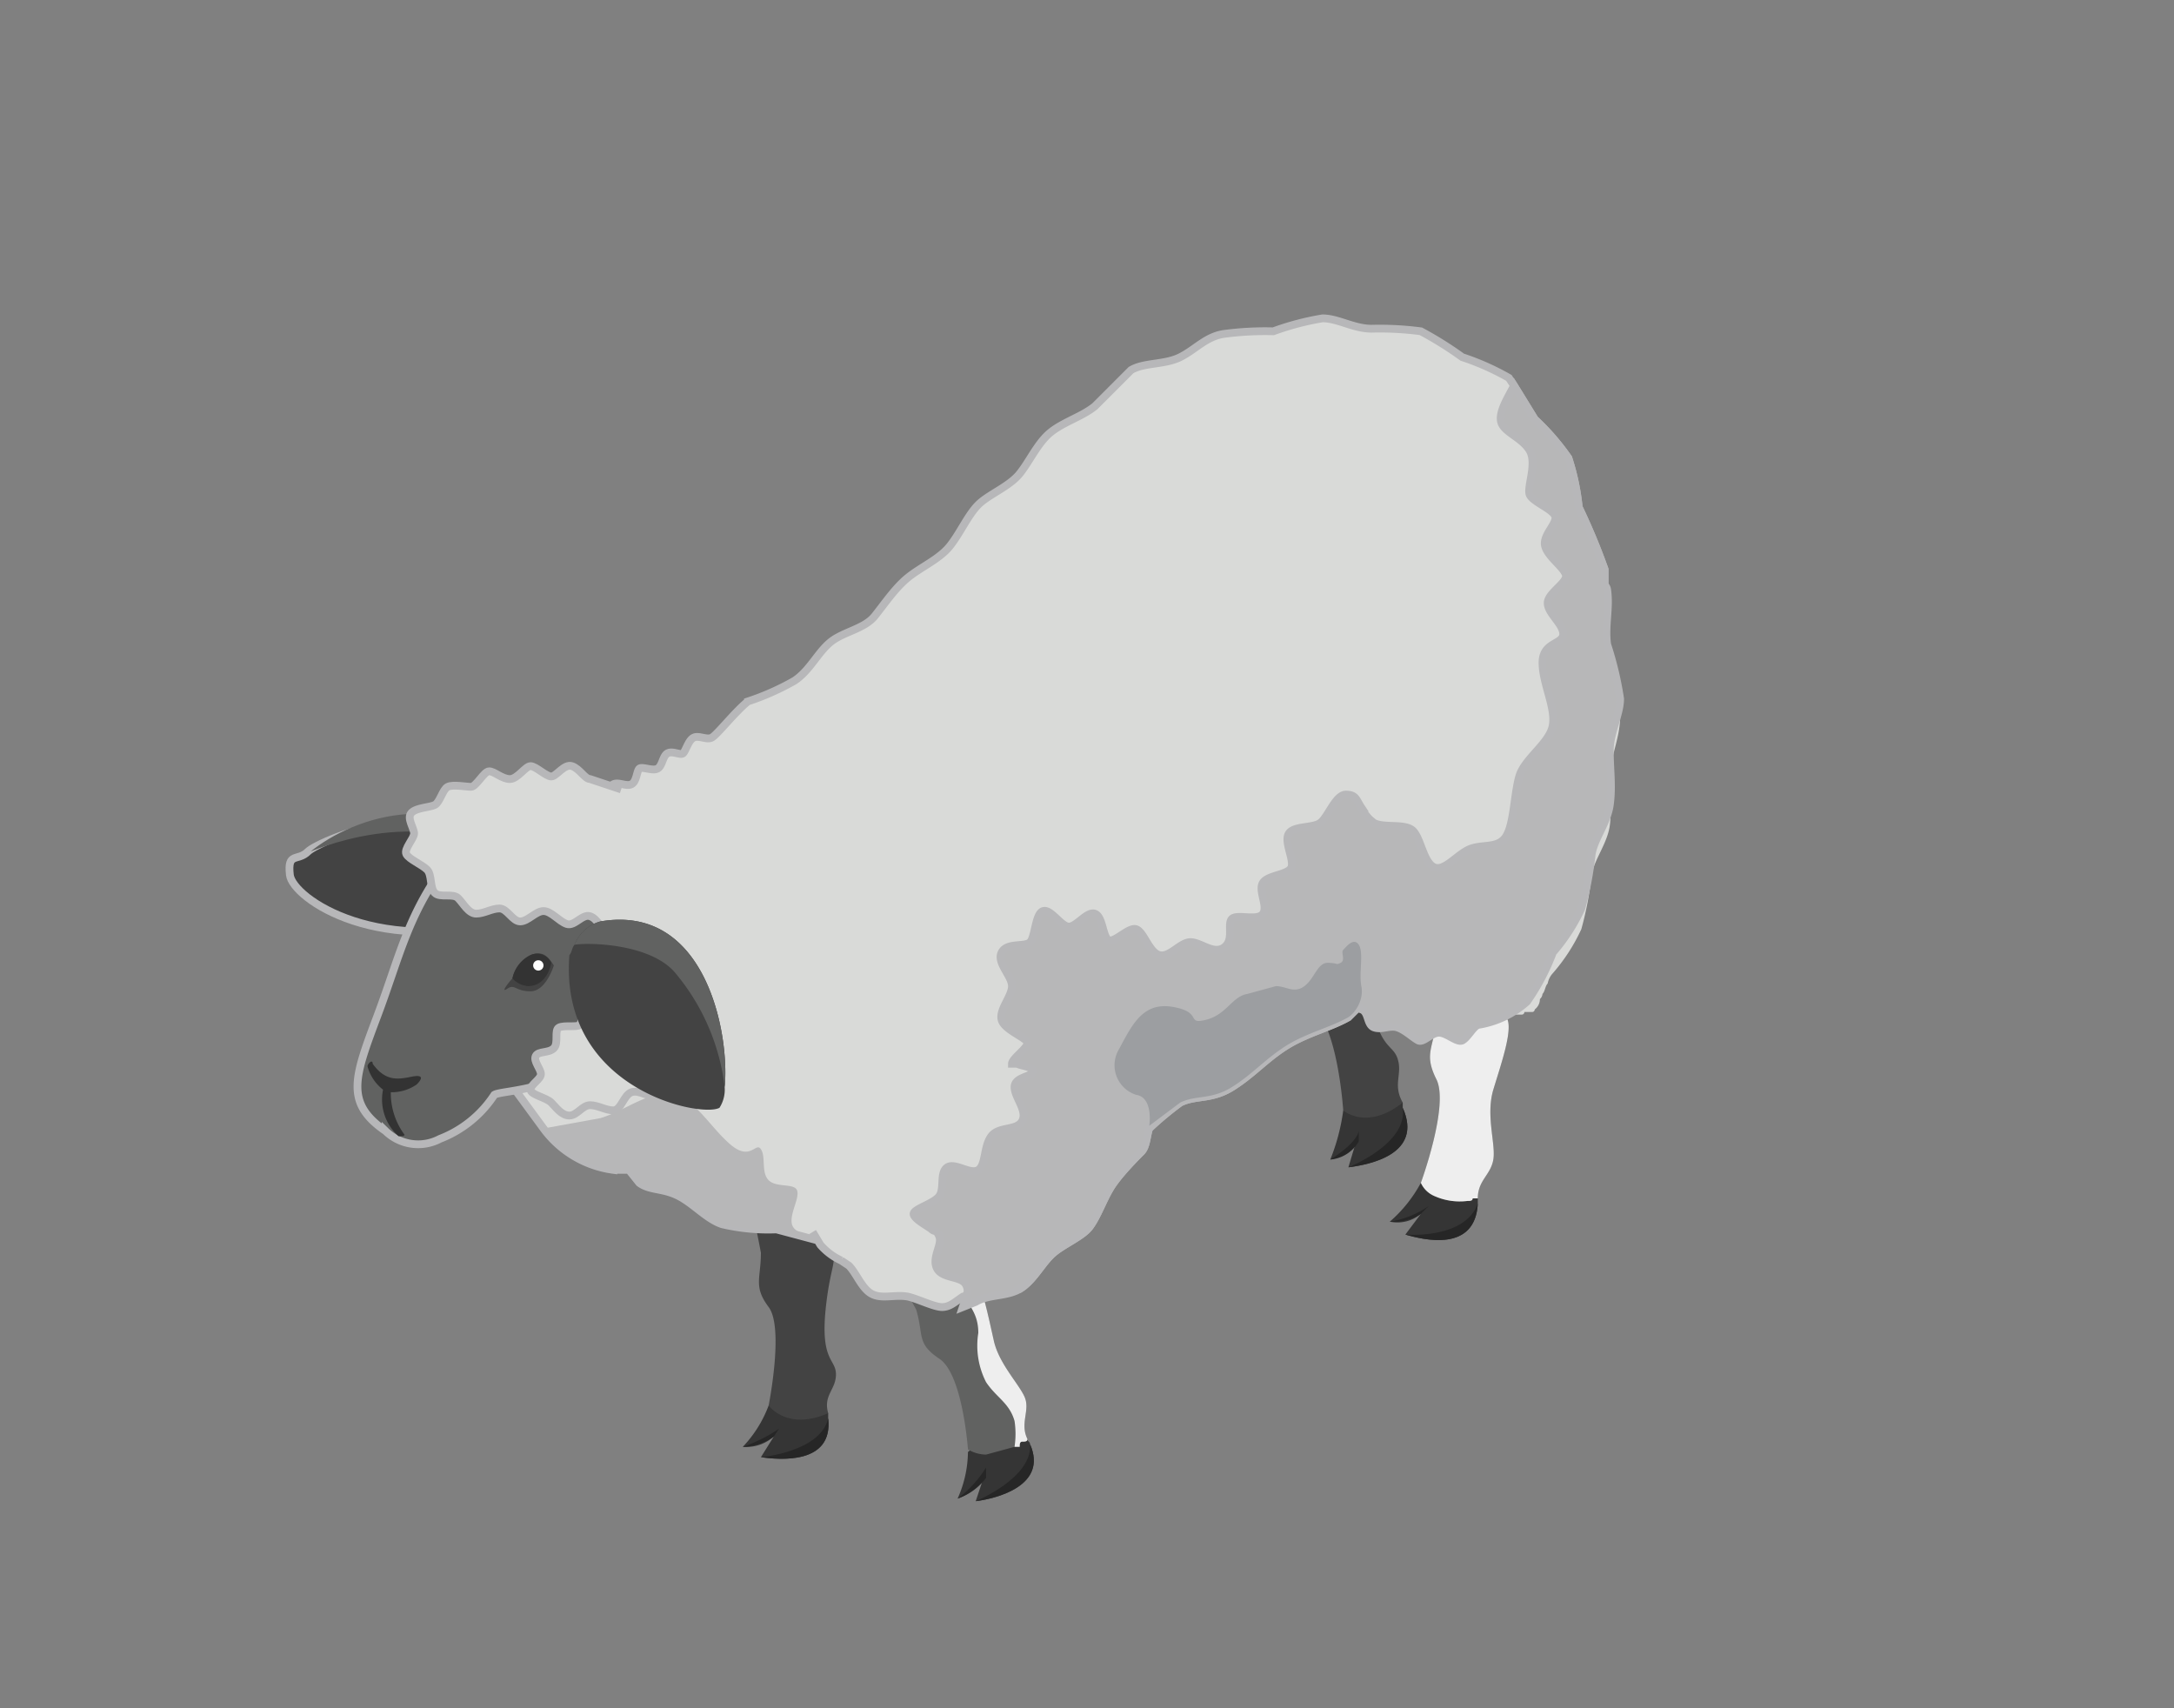 <svg xmlns="http://www.w3.org/2000/svg" viewBox="0 0 84 66"><rect x="0" y="0" width="84" height="66" fill="#808080" stroke="none"/><defs><style>.cls-1{isolation:isolate;}.cls-2{fill:#353535;}.cls-11,.cls-3{fill:#616261;}.cls-4{fill:#262626;}.cls-5{fill:#eee;mix-blend-mode:multiply;}.cls-6,.cls-7{fill:#434343;}.cls-11,.cls-17,.cls-7,.cls-8{stroke:#b7b7b9;stroke-width:0.3px;}.cls-11,.cls-17,.cls-7,.cls-8,.cls-9{stroke-miterlimit:10;}.cls-10,.cls-8{fill:#d9dad8;}.cls-14,.cls-9{fill:none;}.cls-9{stroke:#000;stroke-width:0.04px;}.cls-12{fill:#333;}.cls-13{fill:#fff;}.cls-15{fill:#f2e8d4;}.cls-16,.cls-17{fill:#b7b7b8;}.cls-18{fill:#9c9ea1;}</style></defs><g class="cls-1"><g id="SheepF05_P04"><path class="cls-2" d="M37.7,58l.3-.9a2,2,0,0,1-1,.8,4.5,4.5,0,0,0,.4-1.8,2.5,2.5,0,0,1,2.3-.5c0,.1.1.1.1.2C40.5,57.4,38.5,57.9,37.7,58Z"/><path class="cls-3" d="M39.7,55.6c0,.1-.1.1-.2.1s-.1.1-.1.2h-.2l-1.1.3a1.4,1.4,0,0,1-.7-.2s-.2-2.9-1.1-3.5-.6-.9-.9-1.9a29.2,29.2,0,0,0-1.9-3.1l-1.4-2a3.3,3.3,0,0,1,1.8-2.2,4.8,4.8,0,0,1,1.9-.5s.1.6.3,1.4a26.6,26.6,0,0,0,1,3.8c.2.8.4,1.3.6,1.4s.5,1.5.7,2.4,1,1.7,1.2,2.2S39.4,55,39.7,55.6Z"/><path class="cls-4" d="M37,57.9a4.4,4.4,0,0,0,1.1-1.2v.4A2.3,2.3,0,0,1,37,57.9Z"/><path class="cls-4" d="M37.7,58s2.2-.9,2.1-2.2C40.5,57.4,38.5,57.9,37.7,58Z"/><path class="cls-5" d="M39.7,55.6c0,.1-.1.1-.2.1s-.1.1-.1.2h-.2a3.3,3.3,0,0,0,0-1c-.2-.7-.7-.9-1.1-1.5a3.1,3.1,0,0,1-.3-1.9c0-.8-.4-1.1-.8-1.8a2.5,2.5,0,0,1-.2-1.5l.3-.2c.2.8.4,1.3.6,1.4s.5,1.5.7,2.4,1,1.7,1.2,2.2S39.4,55,39.7,55.6Z"/><path class="cls-2" d="M52.1,45.1l.3-1a1.4,1.4,0,0,1-1,.7,7.7,7.7,0,0,0,.5-1.9,5.3,5.3,0,0,1,2.3-.3v.2C55,44.6,52.9,45,52.1,45.1Z"/><path class="cls-4" d="M51.4,44.8s1-.6,1.1-1.1v.4A1.4,1.4,0,0,1,51.4,44.8Z"/><path class="cls-4" d="M52.1,45.1s2.3-.9,2.1-2.3C55,44.6,52.9,45,52.1,45.1Z"/><path class="cls-6" d="M46.6,30.9s2.9,4.9,3.2,5.9.1,1.4,1,2.2,1.1,3.9,1.1,3.9.9.8,2.3-.3c-.4-.7,0-1.1-.2-1.7s-.7-.3-1.1-2.5,0-2.1-.8-2.8-1.8-7.4-1.8-7.4A3.4,3.4,0,0,0,46.6,30.9Z"/><path class="cls-2" d="M29.4,56.3l.5-.8a1.6,1.6,0,0,1-1.2.4,4.7,4.7,0,0,0,1-1.6,5.7,5.7,0,0,1,2.3.3v.2C32.2,56.6,30.1,56.4,29.4,56.3Z"/><path class="cls-4" d="M28.7,55.9a5.9,5.9,0,0,0,1.4-.7l-.2.3A2.1,2.1,0,0,1,28.7,55.9Z"/><path class="cls-4" d="M29.4,56.3s2.3-.2,2.6-1.5C32.2,56.6,30.1,56.4,29.4,56.3Z"/><path class="cls-6" d="M27.9,42.4a51.9,51.9,0,0,1,1.5,6c0,1-.3,1.3.3,2.1s0,3.8,0,3.8.7,1,2.3.3c-.2-.7.3-.9.3-1.5s-.6-.5-.4-2.5.6-1.9,0-2.6.3-7.1.3-7.1A3.6,3.6,0,0,0,27.9,42.4Z"/><path class="cls-2" d="M54.3,47.7l.6-.8a1.4,1.4,0,0,1-1.2.3,5.3,5.3,0,0,0,1.2-1.5s1.5-.4,2.2.6v.2C57,48.4,55,47.9,54.3,47.7Z"/><path class="cls-3" d="M57.1,46.3h-.2c0,.1-.1.1-.2.1a2.4,2.4,0,0,1-1.3-.2,1,1,0,0,1-.5-.5s1.1-3,.6-4-.1-1.2,0-2.3a20,20,0,0,0-.2-3.9c-.1-1.4-.3-2.6-.3-2.6a3.3,3.3,0,0,1,2.6-1.4,7.7,7.7,0,0,1,1.9.5,11,11,0,0,1-.4,1.5c-.4,2-1.2,5.4-.9,5.8s-.2,1.8-.5,2.8.1,2.1,0,2.7S57.1,45.6,57.1,46.3Z"/><path class="cls-5" d="M57.1,46.3h-.2c0,.1-.1.1-.2.1a2.4,2.4,0,0,1-1.3-.2,1,1,0,0,1-.5-.5s1.1-3,.6-4-.1-1.2,0-2.3a20,20,0,0,0-.2-3.9c-.1-1.4-.3-2.6-.3-2.6a3.3,3.3,0,0,1,2.6-1.4,7.7,7.7,0,0,1,1.9.5,11,11,0,0,1-.4,1.5c-.4,2-1.2,5.4-.9,5.8s-.2,1.8-.5,2.8.1,2.1,0,2.7S57.1,45.6,57.1,46.3Z"/><path class="cls-4" d="M53.7,47.2a3.7,3.7,0,0,0,1.5-.6l-.3.3A1.9,1.9,0,0,1,53.7,47.2Z"/><path class="cls-4" d="M54.3,47.7s2.3.2,2.8-1.2C57,48.4,55,47.9,54.3,47.7Z"/><path class="cls-7" d="M20.6,33.9,20,35.4c-5.3,1.7-8.7-.7-8.8-1.6s.3-.5.7-.9S17.7,30,20.6,33.9Z"/><path class="cls-3" d="M20.6,33.9l-.5-.3c-3.2-2.7-7.6-.9-8.1-.7C13.6,31.6,17.7,30,20.6,33.9Z"/><path class="cls-8" d="M61.7,27.2c-.3.9-.9,1.6-1.2,2.4a24.4,24.4,0,0,1-1,2.4c-.5.7-1.3,1.2-1.8,1.9s-.9,1.5-1.6,2.1a16.4,16.4,0,0,1-2.2,1.4l-1.1,1.2-.3.3-.4.4c-.7.4-1.6.6-2.4,1.1s-1.3,1.1-2.1,1.6-1.4.3-2,.6a12.7,12.7,0,0,0-1.2,1l-.5.3-.7.3-1.3.4c-.7.3-1.2.9-1.8,1.2s-1.4.3-2,.6-1.2.8-1.9,1H34.1a14.6,14.6,0,0,1-2,.5h-.6L30,47.5a7.8,7.8,0,0,1-2.1-.2c-.6-.2-1.1-.8-1.7-1.1s-1.1-.2-1.5-.5l-.4-.5h-.6A4,4,0,0,1,21,43.6l-1.1-1.5-.7-1.6s.3-2.1,1.5-6.9a1.7,1.7,0,0,1,.9-1.2,1,1,0,0,1,0-.9c.1-.3.4.1.8-.1s.1-.4.3-.5.5.1.7,0,.1-.5.3-.6.5.1.7,0,.2-.5.3-.6.5.1.7,0,.2-.5.4-.6.5.1.6,0,.2-.5.4-.6.5.1.7,0,.9-1,1.4-1.4a9.8,9.8,0,0,0,1.8-.8c.6-.4.9-1.1,1.4-1.5s1.3-.5,1.7-1,.8-1.1,1.3-1.5,1.2-.7,1.6-1.2.7-1.2,1.1-1.6,1.2-.7,1.6-1.2.7-1.2,1.2-1.6,1.2-.6,1.7-1l1.4-1.4c.5-.3,1.3-.2,1.9-.5s1-.8,1.7-.9a12.1,12.1,0,0,1,1.9-.1,10.5,10.5,0,0,1,1.9-.5c.6,0,1.2.4,1.9.4a12.1,12.1,0,0,1,1.9.1,14,14,0,0,1,1.6,1,9.8,9.8,0,0,1,1.8.8l.2.3.8,1.3a9.3,9.3,0,0,1,1.3,1.5,9,9,0,0,1,.4,1.9A24.4,24.4,0,0,1,62,22v.6c0,.7-.3,1.4-.3,2A11.3,11.3,0,0,1,61.7,27.2Z"/><polyline class="cls-9" points="52.3 32.5 52.3 32.5 52.3 32.5"/><path class="cls-10" d="M50.8,37.5l.7.4c.1.2.1.6.3.8l.7.2h.1c.3.1.3.6.5.7s.7-.1.9,0h.5a.1.1,0,0,1,.1.1h.6c0-.1.1-.1.2-.1h.2c.3,0,.6.3.9.3s.4-.5.6-.6h.7a.1.1,0,0,0,.1-.1h.9a.1.1,0,0,0,.1-.1h.3a.1.1,0,0,0,.1-.1h0a.5.5,0,0,0,.2-.4.3.3,0,0,0,.1-.2c.1-.1.1-.3.2-.4a.8.8,0,0,1,.2-.4,7.1,7.1,0,0,0,1.1-1.7,13,13,0,0,0,.4-2.1c.1-.6.6-1.2.7-1.9s-.1-1.4,0-2.1.4-1.4.4-2.1a14.6,14.6,0,0,0-.5-2c-.1-.7.1-1.4,0-2.1a.3.3,0,0,0-.1-.2"/><path class="cls-11" d="M17.6,32.9c-1.8,2.2-2.1,3.9-3,6.3s-1.3,3.4.3,4.5A1.8,1.8,0,0,0,17,44a4.4,4.4,0,0,0,2.1-1.7c.3-.2,2.9-.1,4.7-2.2s1.5-4.8,1-6.3S21.2,28.8,17.6,32.9Z"/><path class="cls-12" d="M14.4,41.1c0-.2-.2,0-.2.1a1.7,1.7,0,0,0,.6.9,1.9,1.9,0,0,0,.6,1.8c.1,0,.3,0,.2-.1a2.7,2.7,0,0,1-.5-1.6,1.7,1.7,0,0,0,1-.3c.2-.2.3-.4-.2-.3S14.9,41.8,14.4,41.1Z"/><path class="cls-6" d="M21.4,37.3s-.3,1-.9,1-.6-.3-.9-.1.1-.3.2-.4a1.3,1.3,0,0,1,.7-.9C21,36.7,21.2,37,21.4,37.3Z"/><path class="cls-12" d="M21.3,37.2c-.1.5-.4.9-.9.9a.9.9,0,0,1-.6-.3,1.3,1.3,0,0,1,.7-.9A.6.6,0,0,1,21.3,37.2Z"/><circle class="cls-13" cx="20.8" cy="37.3" r="0.2"/><path class="cls-8" d="M24,30.5l-1.2-.4c-.2,0-.4-.4-.7-.5s-.6.4-.8.4-.6-.4-.8-.4-.5.5-.8.5-.6-.3-.8-.3-.5.6-.7.6-.7-.1-.9,0-.3.6-.5.7-.7.1-.9.3.1.6.1.8-.4.6-.3.8.6.4.8.6.1.7.3.9.7,0,.9.2.4.6.7.6.6-.2.9-.2.5.5.8.5.6-.4.9-.4.6.4.9.5.6-.4.9-.3.4.5.7.6.7.1.8.4-.3.5-.3.7.3.5.2.7-.5.2-.7.3,0,.6-.1.8h-.8c-.1.1-.1.6-.2.7s-.6,0-.8.1,0,.6-.2.8-.6.1-.7.3.2.5.2.7-.4.4-.4.6.6.3.8.5.4.5.7.5.5-.4.8-.4.6.2.9.2.4-.6.7-.7.6.2.9.1.3-.6.6-.7.6.1.9,0,.3-.7.5-.8"/><path class="cls-8" d="M43.8,39.6c1.1-.3,1.6-.2,1.7,0a2.3,2.3,0,0,1,0,1.7c-.1.5-.6.9-.9,1.5s-.1.4-.2.6v.2c-.1.3-.1.7-.3.9s-.9.9-1.2,1.4-.5,1.1-.8,1.5-1.1.7-1.5,1.1-.7,1-1.2,1.3H38.1a.1.1,0,0,0-.1.1h-.5c-.1.1-.2.1-.2.2h-.1c-.3.2-.5.4-.8.4s-.9-.3-1.3-.4h0c-.5-.1-1,.1-1.4-.1s-.6-.8-.9-1.1l-.3-.2a2.4,2.4,0,0,1-.8-.6l-.3-.5h0"/><path class="cls-14" d="M32.2,43.8h-.1"/><path class="cls-15" d="M30.1,45.8c0,.1.1.2.2.3l.4.6"/><path class="cls-16" d="M31.5,48,30,47.5a7.8,7.8,0,0,1-2.1-.2c-.6-.2-1.1-.8-1.7-1.1s-1.1-.2-1.5-.5l-.4-.5h-.6A4,4,0,0,1,21,43.6l2.2-.4c1-.3,1.9-1.1,2.8-.9s1.4,1.2,2.2,1.9,1-.1,1.2.2,0,.9.3,1.2,1,.1,1.1.4-.3.9-.2,1.3S31.4,47.7,31.5,48Z"/><path class="cls-6" d="M27.8,42.8c-.7.4-6.2-.7-5.8-5.9.1-.1.1-.3.2-.4a1.5,1.5,0,0,1,1-.9c4.1-.7,5,4.4,4.8,6.4A1.3,1.3,0,0,1,27.8,42.8Z"/><path class="cls-3" d="M28,42a8.4,8.4,0,0,0-1.9-4.4c-.9-1.1-3.2-1.2-3.9-1.1a1.5,1.5,0,0,1,1-.9C27.3,34.9,28.2,40,28,42Z"/><path class="cls-17" d="M62.2,31.1c-.1.7-.6,1.3-.7,1.9a13,13,0,0,1-.4,2.1A7.1,7.1,0,0,1,60,36.8a8.5,8.5,0,0,1-1,1.9,3.7,3.7,0,0,1-1.9.9c-.2.1-.4.5-.6.6s-.6-.3-.9-.3-.6.4-.8.3-.5-.4-.8-.5-.6.1-.9,0-.2-.6-.5-.7,0-.1-.1-.1l-.4.4c-.7.4-1.6.6-2.4,1.1s-1.3,1.1-2.1,1.6-1.4.3-2,.6a12.7,12.7,0,0,0-1.2,1c-.1.3-.1.7-.3.9s-.9.9-1.2,1.4-.5,1.1-.8,1.5-1.1.7-1.5,1.1-.7,1-1.2,1.3-1.2.2-1.7.5l-.5.2c.1-.3.3-.6.1-.9s-.9-.2-1.1-.6.2-.9.1-1.2-.2-.2-.3-.3-.7-.4-.7-.6.8-.4,1-.7,0-.9.3-1.1.9.3,1.2.1.2-.9.5-1.3,1-.2,1.2-.6-.3-.9-.3-1.3.7-.4.7-.6-.4-.2-.6-.3h-.2c0-.2.6-.6.6-.8s-.9-.5-1-.9.4-.9.4-1.3-.6-.9-.4-1.3.9-.2,1.1-.4.2-1.1.5-1.2.7.6,1,.6.7-.6,1-.5.3.8.5,1,.8-.5,1.1-.4.5.9.9,1,.8-.5,1.2-.5.9.5,1.3.2.1-.9.3-1.1,1,.1,1.2-.2-.2-.9,0-1.2,1-.3,1.1-.6-.3-1-.1-1.3.9-.2,1.2-.4.6-1.1,1-1.1.4.2.6.5a1.5,1.5,0,0,0,.5.6c.4.2,1.2,0,1.5.3s.4,1.2.8,1.4.9-.5,1.4-.7,1.1,0,1.4-.5.3-1.6.5-2.3S59.9,28.7,60,28s-.4-1.6-.4-2.4.8-.7.8-1.1-.6-.8-.6-1.2.8-.8.7-1.1-.7-.7-.8-1.1.4-.8.4-1.1-.9-.6-1-.9.3-1.2,0-1.7-1-.7-1.1-1.1.3-1,.5-1.4l.8,1.3a9.3,9.3,0,0,1,1.3,1.5,9,9,0,0,1,.4,1.9A24.4,24.4,0,0,1,62,22v.6a.3.3,0,0,1,.1.2c.1.7-.1,1.4,0,2.1a12.9,12.9,0,0,1,.5,2.1c0,.6-.4,1.3-.4,2S62.3,30.4,62.2,31.1Z"/><path class="cls-18" d="M52.1,39.3c-.7.4-1.6.6-2.4,1.1s-1.3,1.1-2.1,1.6-1.4.3-2,.6l-1.2.9c0,.1.2-1.1-.5-1.2a1.2,1.2,0,0,1-.7-1.7c.5-.9.9-1.9,2.1-1.7s.5.7,1.3.5,1-.9,1.6-1l1.1-.3c.4,0,.7.3,1.1,0s.5-.9.9-.9.3.1.5,0,0-.4.1-.5.4-.5.6-.2,0,1.1.1,1.6S52.4,39.1,52.1,39.3Z"/></g></g></svg>